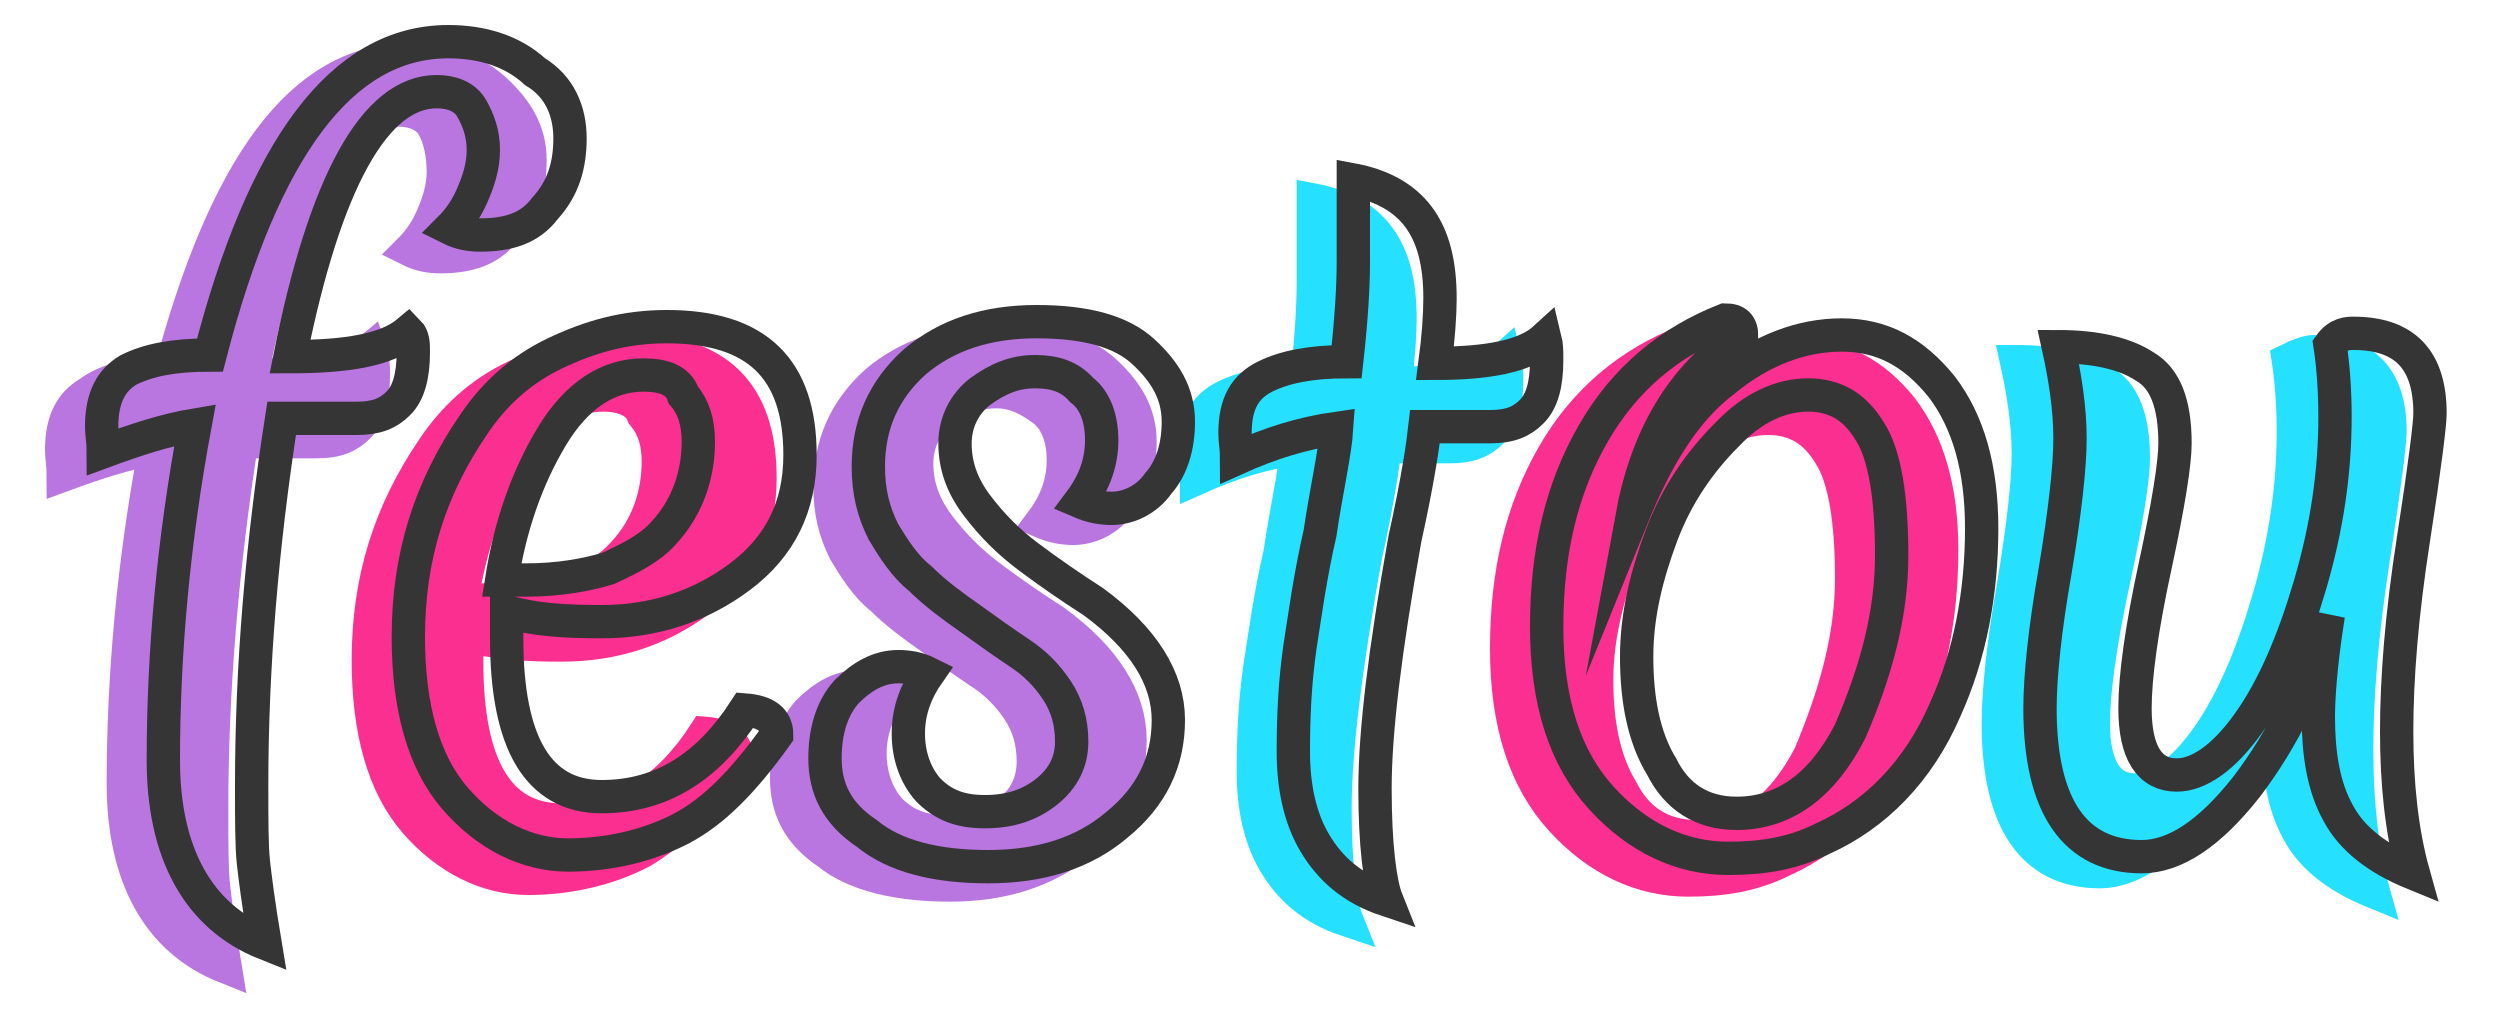 <?xml version="1.0" encoding="utf-8"?>
<!-- Generator: Adobe Illustrator 24.3.0, SVG Export Plug-In . SVG Version: 6.00 Build 0)  -->
<svg version="1.1" id="Camada_1" xmlns="http://www.w3.org/2000/svg" xmlns:xlink="http://www.w3.org/1999/xlink" x="0px" y="0px"
	 viewBox="0 0 150 61.4" style="enable-background:new 0 0 150 61.4;" xml:space="preserve">
<style type="text/css">
	.st0{opacity:0.85;}
	.st1{fill:#AD5DDB;stroke:#AD5DDB;stroke-width:2;stroke-miterlimit:10;}
	.st2{fill:#F90B7D;stroke:#F90B7D;stroke-width:2;stroke-miterlimit:10;}
	.st3{fill:#00DBFF;stroke:#00DBFF;stroke-width:2;stroke-miterlimit:10;}
	.st4{fill:none;stroke:#353535;stroke-width:2;stroke-miterlimit:10;}
</style>
<g>
	<g class="st0">
		<g>
			<path class="st1" d="M22.4,22.5c0,1.5-0.3,2.5-0.9,3.1c-0.6,0.6-1.3,0.9-2.5,0.9h-4.5c-1.2,7.7-1.8,15-1.8,22
				c0,2.1,0,3.6,0.1,4.6c0.1,0.9,0.3,2.5,0.7,4.9c-4-1.6-6.1-5.4-6.1-11c0-6.4,0.6-13.1,1.9-20.1c-1.8,0.3-3.6,0.9-5.5,1.6
				c0-0.6-0.1-1-0.1-1.5c0-1.8,0.6-2.8,1.6-3.4c1.2-0.9,2.8-1.2,4.9-1.2C13.5,10,18.1,3.6,24.5,3.6c2.1,0,3.9,0.6,5.2,1.8
				c1.3,1.2,2.1,2.5,2.1,4.2s-0.4,3-1.5,4.2c-0.9,1.2-2.2,1.6-3.9,1.6c-0.6,0-1.2-0.1-1.8-0.4c0.4-0.4,0.9-1,1.3-1.9
				c0.4-0.9,0.7-1.8,0.7-2.8S26.4,8.3,26,7.6c-0.4-0.7-1.2-1-2.1-1c-3.7,0-6.7,5.4-8.8,15.9c3.4,0,5.8-0.4,7.1-1.5
				C22.4,21.6,22.4,22,22.4,22.5z"/>
		</g>
		<g>
			<path class="st2" d="M38.5,51.1c-1.9,1-4.3,1.6-6.8,1.6c-2.5,0-4.9-1.2-6.8-3.4c-1.9-2.2-2.8-5.5-2.8-9.7c0-4.8,1.3-8.9,3.9-12.7
				c1.2-1.8,2.8-3.3,4.9-4.3c2.1-1,4.2-1.6,6.7-1.6c5.4,0,8,2.5,8,7.7c0,3.1-1.2,5.5-3.6,7.3c-2.4,1.8-5.2,2.7-8.3,2.7
				c-2.1,0-4-0.1-5.7-0.6c0,0.3,0,0.9,0,1.6c0,6.3,1.9,9.5,5.7,9.5c3.6,0,6.4-1.8,8.6-5.2c1.3,0.1,1.9,0.6,1.9,1.5
				C42.2,48.1,40.4,50,38.5,51.1z M36.2,23.7c-2.1,0-4,1.2-5.5,3.7c-1.5,2.5-2.5,5.4-3,8.6h1.5c1.9,0,3.6-0.3,4.9-0.7
				c1.3-0.4,2.5-1.2,3.3-2.1c1.5-1.6,2.1-3.6,2.1-5.5c0-1.2-0.3-2.1-0.9-2.8C38.3,24.1,37.4,23.7,36.2,23.7z"/>
		</g>
		<g>
			<path class="st1" d="M59.8,23.5c-1.2,0-2.2,0.4-3.3,1.2c-0.9,0.7-1.5,1.8-1.5,3.1s0.4,2.5,1.3,3.7c0.9,1.2,1.9,2.2,3.1,3.1
				s2.5,1.8,3.9,2.7c3,2.2,4.5,4.6,4.5,7.1s-1,4.6-3.1,6.3c-2.1,1.6-4.6,2.4-7.7,2.4s-5.7-0.6-7.3-1.9c-1.8-1.2-2.5-2.7-2.5-4.5
				c0-1.6,0.4-3,1.3-4c0.9-0.9,1.9-1.5,3.1-1.5c0.6,0,1.2,0.1,1.8,0.4c-0.7,1-1.2,2.2-1.2,3.6c0,1.3,0.4,2.5,1.2,3.4
				c0.9,0.9,1.9,1.3,3.4,1.3c1.5,0,2.7-0.4,3.7-1.2c1-0.7,1.5-1.8,1.5-3s-0.3-2.2-0.9-3.1c-0.6-0.9-1.3-1.6-2.2-2.2
				c-0.9-0.6-1.9-1.3-3-2.1c-1-0.7-2.1-1.5-3-2.4c-0.9-0.7-1.6-1.8-2.2-2.8c-0.6-1.2-0.9-2.4-0.9-3.9c0-2.5,0.9-4.6,2.8-6.3
				c1.9-1.6,4.3-2.4,7.3-2.4s5.1,0.6,6.4,1.8c1.3,1.2,2.1,2.5,2.1,4.2c0,1.5-0.4,2.8-1.2,3.7c-0.7,1-1.8,1.5-2.8,1.5
				c-0.6,0-1.2-0.1-1.9-0.4c0.9-1.2,1.3-2.4,1.3-3.7c0-1.3-0.4-2.4-1.2-3C61.8,24,60.9,23.5,59.8,23.5z"/>
		</g>
		<g>
			<path class="st3" d="M90.4,22.8c0,1.5-0.3,2.5-0.9,3.1c-0.6,0.6-1.3,0.9-2.5,0.9h-3.9c-0.1,0.9-0.4,3.1-1.2,6.7
				c-1.2,6.7-1.8,11.6-1.8,15c0,3.4,0.3,5.7,0.7,6.7c-2.1-0.7-3.4-1.9-4.3-3.4c-0.9-1.5-1.3-3.4-1.3-5.5c0-2.2,0.1-4.2,0.4-6.3
				c0.3-1.9,0.6-4.2,1.2-6.8c0.4-2.7,0.9-4.8,1-6.3c-2.1,0.3-4,0.9-6,1.8c0-0.6-0.1-1-0.1-1.5c0-1.8,0.6-2.8,1.8-3.4
				c1.2-0.6,2.8-0.9,4.9-0.9c0.3-2.7,0.4-4.6,0.4-6c0-1.3,0-2.4,0-3.1c0-0.7,0-1.3,0-1.8c1.6,0.3,3,1,3.9,2.2
				c0.9,1.2,1.3,2.8,1.3,4.9c0,1-0.1,2.4-0.3,3.9c3.1,0,5.4-0.4,6.6-1.5C90.4,21.9,90.4,22.5,90.4,22.8z"/>
		</g>
		<g>
			<path class="st2" d="M101.1,24.1c2.2-1.8,4.6-2.7,7-2.7c2.4,0,4.3,1,6,3.1c1.6,2.1,2.4,4.9,2.4,8.5c0,3.9-0.7,7.6-2.2,10.9
				c-1.6,3.7-4.2,6.3-7.3,7.7c-1.8,0.9-3.6,1.2-5.7,1.2c-2.8,0-5.4-1.2-7.6-3.6c-2.2-2.4-3.3-5.8-3.3-10.3s0.9-8.3,2.8-11.6
				s4.6-5.5,7.9-6.8c0.7,0,1,0.3,1,1c-3.6,2.4-5.7,6-6.6,10.9C97,28.7,98.8,25.9,101.1,24.1z M111.1,34.7c0-3.4-0.4-6-1.3-7.4
				c-0.9-1.5-2.1-2.2-3.7-2.2c-1.6,0-3.3,0.7-4.9,2.4c-1.6,1.6-3,3.6-3.9,6c-0.9,2.4-1.5,4.8-1.5,7.3s0.4,4.8,1.5,6.6
				c0.9,1.8,2.4,2.8,4.5,2.8c2.8,0,5.1-1.6,6.8-4.9C110.2,41.5,111.1,38.1,111.1,34.7z"/>
		</g>
		<g>
			<path class="st3" d="M138.8,21.1c3.1,0,4.6,1.6,4.6,4.8c0,0.6-0.3,3.1-1,7.6s-1,8.3-1,11.5c0,3.1,0.3,6,1,8.5
				c-2.2-0.9-3.7-2.1-4.5-3.6c-0.9-1.6-1.2-3.6-1.2-5.8c0-0.9,0.1-3,0.6-6.1c-1,4-2.7,7.4-4.9,10.3c-2.4,2.5-4.5,4-6.4,4
				c-4,0-6.1-3-6.1-8.9c0-1.9,0.3-4.8,0.9-8.2c0.6-3.6,0.9-6.3,0.9-8c0-1.8-0.3-3.7-0.7-5.5c2.2,0,4,0.4,5.2,1.2
				c1.2,0.7,1.8,2.2,1.8,4.6c0,1.2-0.4,3.7-1.2,7.4s-1.2,6.6-1.2,8.5c0,2.7,0.9,4,2.5,4c1.3,0,2.8-1,4.3-3.1s2.7-4.9,3.7-8.3
				s1.5-6.7,1.5-10.1c0-1.5-0.1-3-0.3-4.3C137.9,21.3,138.5,21.1,138.8,21.1z"/>
		</g>
	</g>
	<g>
		<g>
			<path class="st4" d="M24.8,21.1c0,1.5-0.3,2.5-0.9,3.1c-0.6,0.6-1.3,0.9-2.5,0.9h-4.5c-1.2,7.7-1.8,15-1.8,22
				c0,2.1,0,3.6,0.1,4.6c0.1,0.9,0.3,2.5,0.7,4.9c-4-1.6-6.1-5.4-6.1-11c0-6.4,0.6-13.1,1.9-20.1c-1.8,0.3-3.6,0.9-5.5,1.6
				c0-0.6-0.1-1-0.1-1.5c0-1.8,0.6-2.8,1.6-3.4c1.2-0.6,2.7-0.9,4.9-0.9C15.8,8.9,20.5,2.5,26.9,2.5c2.1,0,3.9,0.6,5.2,1.8
				c1.5,0.9,2.1,2.4,2.1,4s-0.4,3-1.5,4.2c-0.9,1.2-2.2,1.6-3.9,1.6c-0.6,0-1.2-0.1-1.8-0.4c0.4-0.4,0.9-1,1.3-1.9
				c0.4-0.9,0.7-1.8,0.7-2.8s-0.3-1.8-0.7-2.5c-0.4-0.7-1.2-1-2.1-1c-3.7,0-6.7,5.4-8.8,15.9c3.4,0,5.8-0.4,7.1-1.5
				C24.8,20.2,24.8,20.7,24.8,21.1z"/>
		</g>
		<g>
			<path class="st4" d="M40.9,49.7c-1.9,1-4.3,1.6-6.8,1.6s-4.9-1.2-6.8-3.4c-1.9-2.2-2.8-5.5-2.8-9.7c0-4.8,1.3-8.9,3.9-12.7
				c1.2-1.8,2.8-3.3,4.9-4.3s4.2-1.6,6.7-1.6c5.4,0,8,2.5,8,7.7c0,3.1-1.2,5.5-3.6,7.3c-2.4,1.8-5.2,2.7-8.3,2.7
				c-2.1,0-4-0.1-5.7-0.6c0,0.3,0,0.9,0,1.6c0,6.3,1.9,9.5,5.7,9.5c3.6,0,6.4-1.8,8.6-5.2c1.3,0.1,1.9,0.6,1.9,1.5
				C44.6,46.9,42.8,48.7,40.9,49.7z M38.6,22.5c-2.1,0-4,1.2-5.5,3.7c-1.5,2.5-2.5,5.4-3,8.6h1.5c1.9,0,3.6-0.3,4.9-0.7
				c1.3-0.6,2.5-1.2,3.3-2.1c1.5-1.6,2.1-3.6,2.1-5.5c0-1.2-0.3-2.1-0.9-2.8C40.7,22.8,39.8,22.5,38.6,22.5z"/>
		</g>
		<g>
			<path class="st4" d="M62.1,22.3c-1.2,0-2.2,0.4-3.3,1.2c-0.9,0.7-1.5,1.8-1.5,3.1s0.4,2.5,1.3,3.7c0.9,1.2,1.9,2.2,3.1,3.1
				c1.2,0.9,2.5,1.8,3.9,2.7c3,2.2,4.5,4.6,4.5,7.1c0,2.5-1,4.6-3.1,6.3C65,51.2,62.4,52,59.3,52S53.7,51.4,52,50
				c-1.8-1.2-2.5-2.7-2.5-4.5c0-1.6,0.4-3,1.3-4c0.9-0.9,1.9-1.5,3.1-1.5c0.6,0,1.2,0.1,1.8,0.4c-0.7,1-1.2,2.2-1.2,3.6
				c0,1.3,0.4,2.5,1.2,3.4c0.9,0.9,1.9,1.3,3.4,1.3c1.5,0,2.7-0.4,3.7-1.2s1.5-1.8,1.5-3s-0.3-2.2-0.9-3.1c-0.6-0.9-1.3-1.6-2.2-2.2
				c-0.9-0.6-1.9-1.3-3-2.1c-1-0.7-2.1-1.5-3-2.4c-0.9-0.7-1.6-1.8-2.2-2.8c-0.6-1.2-0.9-2.4-0.9-3.9c0-2.5,0.9-4.6,2.8-6.3
				c1.9-1.6,4.3-2.4,7.3-2.4c3,0,5.1,0.6,6.4,1.8c1.3,1.2,2.1,2.5,2.1,4.2c0,1.5-0.4,2.8-1.2,3.7c-0.7,1-1.8,1.5-2.8,1.5
				c-0.6,0-1.2-0.1-1.9-0.4c0.9-1.2,1.3-2.4,1.3-3.7s-0.4-2.4-1.2-3C64.2,22.6,63.3,22.3,62.1,22.3z"/>
		</g>
		<g>
			<path class="st4" d="M92.8,21.6c0,1.5-0.3,2.5-0.9,3.1c-0.6,0.6-1.3,0.9-2.5,0.9h-3.9c-0.1,0.9-0.4,3.1-1.2,6.7
				c-1.2,6.7-1.8,11.6-1.8,15c0,3.4,0.3,5.7,0.7,6.7c-2.1-0.7-3.4-1.9-4.3-3.4c-0.9-1.5-1.3-3.4-1.3-5.5c0-2.2,0.1-4.2,0.4-6.3
				c0.3-1.9,0.6-4.2,1.2-6.8c0.4-2.7,0.9-4.8,1-6.3c-2.1,0.3-4,0.9-6,1.8c0-0.6-0.1-1-0.1-1.5c0-1.8,0.6-2.8,1.8-3.4
				c1.2-0.6,2.8-0.9,4.9-0.9c0.3-2.7,0.4-4.6,0.4-6s0-2.4,0-3.1c0-0.7,0-1.3,0-1.8c1.6,0.3,3,1,3.9,2.2c0.9,1.2,1.3,2.8,1.3,4.9
				c0,1-0.1,2.4-0.3,3.9c3.1,0,5.4-0.4,6.6-1.5C92.8,20.7,92.8,21.1,92.8,21.6z"/>
		</g>
		<g>
			<path class="st4" d="M103.5,22.8c2.2-1.8,4.6-2.7,7-2.7c2.4,0,4.3,1,6,3.1c1.6,2.1,2.4,4.9,2.4,8.5c0,3.9-0.7,7.6-2.2,10.9
				c-1.6,3.7-4.2,6.3-7.3,7.7c-1.8,0.9-3.6,1.2-5.7,1.2c-2.8,0-5.4-1.2-7.6-3.6c-2.2-2.4-3.3-5.8-3.3-10.3s0.9-8.3,2.8-11.6
				s4.6-5.5,7.9-6.8c0.7,0,1,0.3,1,1c-3.6,2.4-5.7,6-6.6,10.9C99.4,27.4,101.1,24.6,103.5,22.8z M113.5,33.3c0-3.4-0.4-6-1.3-7.4
				c-0.9-1.5-2.1-2.2-3.7-2.2s-3.3,0.7-4.9,2.4c-1.6,1.6-3,3.6-3.9,6c-0.9,2.4-1.5,4.8-1.5,7.3s0.4,4.8,1.5,6.6
				c0.9,1.8,2.4,2.8,4.5,2.8c2.8,0,5.1-1.6,6.8-4.9C112.6,40.2,113.5,36.8,113.5,33.3z"/>
		</g>
		<g>
			<path class="st4" d="M141.2,20c3.1,0,4.6,1.6,4.6,4.8c0,0.6-0.3,3.1-1,7.6c-0.7,4.5-1,8.3-1,11.5c0,3.1,0.3,6,1,8.5
				c-2.2-0.9-3.7-2.1-4.5-3.6c-0.9-1.6-1.2-3.6-1.2-5.8c0-0.9,0.1-3,0.6-6.1c-1,4-2.7,7.4-4.9,10.3c-2.2,2.8-4.3,4.2-6.3,4.2
				c-4,0-6.1-3-6.1-8.9c0-1.9,0.3-4.8,0.9-8.2c0.6-3.6,0.9-6.3,0.9-8c0-1.8-0.3-3.7-0.7-5.5c2.2,0,4,0.4,5.2,1.2
				c1.2,0.7,1.8,2.2,1.8,4.6c0,1.2-0.4,3.7-1.2,7.4s-1.2,6.6-1.2,8.5c0,2.7,0.9,4,2.5,4c1.3,0,2.8-1,4.3-3.1s2.7-4.9,3.7-8.3
				s1.5-6.7,1.5-10.1c0-1.5-0.1-3-0.3-4.3C140.3,20,140.9,20,141.2,20z"/>
		</g>
	</g>
</g>
</svg>
